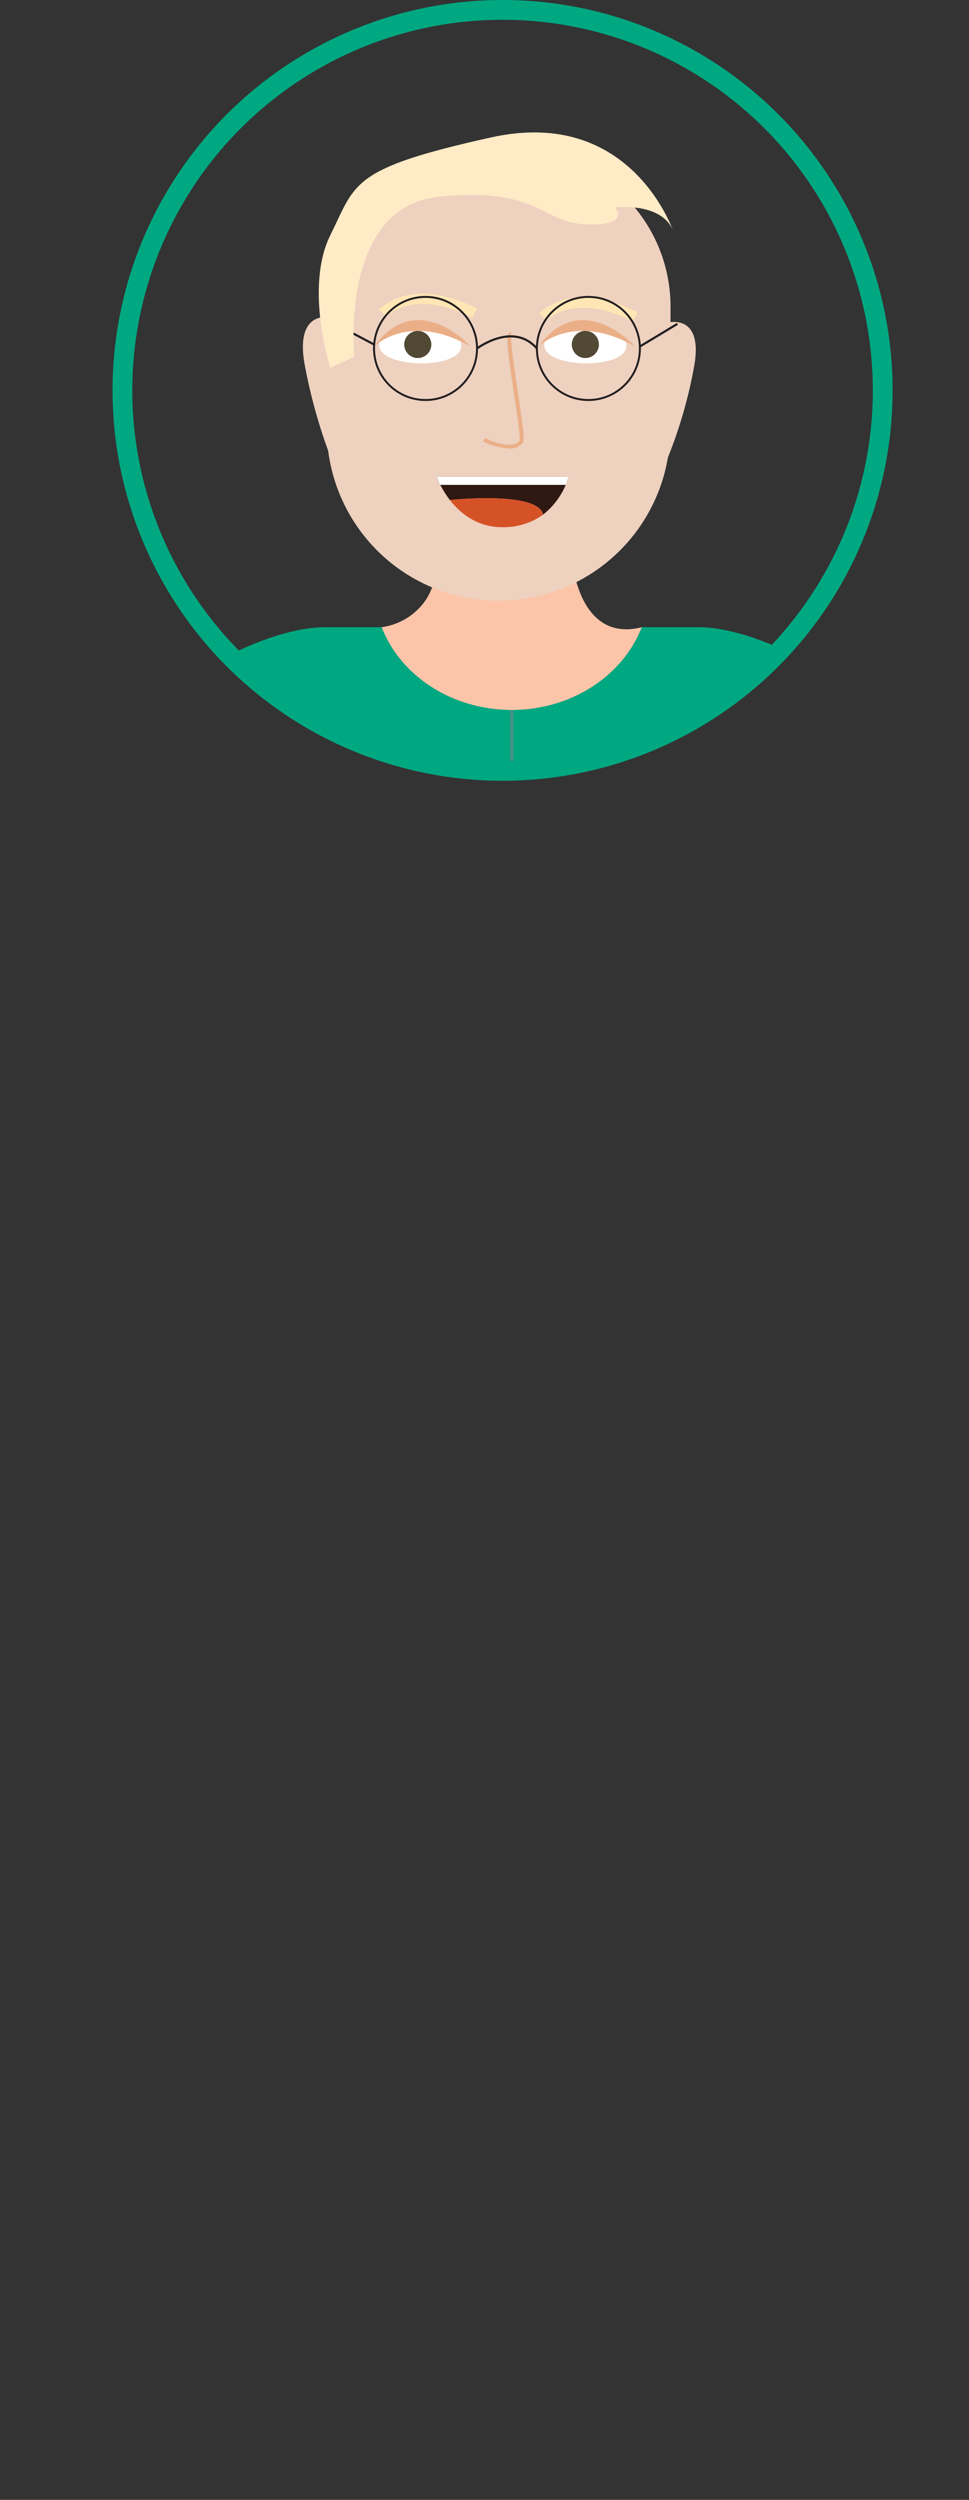 <svg xmlns="http://www.w3.org/2000/svg" xmlns:xlink="http://www.w3.org/1999/xlink" viewBox="0 0 277.84 716.12"><rect x="0" y="0" width="277.84" height="716.12" fill="#333333" stroke="none"/><defs><style>.cls-1,.cls-18,.cls-19,.cls-7{fill:none;stroke-miterlimit:10;}.cls-1{stroke:#00a881;stroke-width:5.67px;}.cls-2{clip-path:url(#clip-path);}.cls-3{fill:#fcc5aa;}.cls-4{fill:#dce6e0;}.cls-5{fill:#d9dceb;}.cls-6{fill:#00a881;}.cls-7{stroke:#499086;stroke-width:0.95px;}.cls-8{fill:#017dad;}.cls-9{fill:#eed1bf;}.cls-10{fill:#44515d;}.cls-11{fill:#499086;}.cls-12{fill:#fff;}.cls-13{fill:#524935;}.cls-14{fill:#ebaf88;}.cls-15{fill:#ffe6b4;}.cls-16{fill:#301812;}.cls-17{fill:#d55227;}.cls-18,.cls-19{stroke:#231f20;}.cls-18{stroke-width:0.62px;}.cls-19{stroke-width:0.56px;}.cls-20{fill:#ffebc6;}</style><clipPath id="clip-path" transform="translate(32.26)"><circle id="Krog" class="cls-1" cx="111.83" cy="111.83" r="109"/></clipPath></defs><g id="Layer_2" data-name="Layer 2"><g id="Layer_1-2" data-name="Layer 1"><g class="cls-2"><path id="Vrat" class="cls-3" d="M151.77,179.67l-.21.53c-5.49,13.54-20,23.2-37.1,23.2-17.29,0-32-9.91-37.3-23.71H77a18.31,18.31,0,0,0,12.53-7.4,18,18,0,0,0,2-3.72,25.58,25.58,0,0,0,1.79-8.83h38.38a36.91,36.91,0,0,0,1.89,8.82c1.18,3.37,3.09,6.95,6.14,9.24C142.61,180,146.6,181,151.77,179.67Z" transform="translate(32.26)"/><ellipse class="cls-4" cx="138.92" cy="700.29" rx="138.92" ry="15.83"/><path class="cls-5" d="M226.92,391.19l-48.77-2.12v-157s11.27-65,28.6-29.73Q221.15,301.08,226.92,391.19Z" transform="translate(32.26)"/><path class="cls-5" d="M2,391.19l48.78-2.12v-157s-11.28-65-28.61-29.73Q7.79,301.08,2,391.19Z" transform="translate(32.26)"/><path id="Pulover" class="cls-6" d="M206.63,201.26l-.41.06c-5.35.94-11.87,8.69-17.95,27.46V401.63H40.66V228.78c-6.09-18.77-12.6-26.52-17.95-27.46l-.41-.06c-12.85-1.45,19-21.59,38.64-21.59H77.16c5.33,13.8,20,23.71,37.3,23.71,17.08,0,31.61-9.66,37.1-23.2.08-.17.14-.34.21-.51H168C187.64,179.67,219.48,199.81,206.63,201.26Z" transform="translate(32.26)"/><line id="Zadrga" class="cls-7" x1="146.73" y1="401.65" x2="146.73" y2="203.4"/><polygon id="Hlace" class="cls-8" points="220.4 401.65 220.4 451.46 197.23 668.36 168.41 678.58 146.99 451.46 146.73 451.46 122.34 678.58 122.23 678.58 93.48 668.39 72.92 451.46 72.92 401.65 220.4 401.65"/><path id="Koza" class="cls-9" d="M16.34,390.53s-5.53,43.56,24.32,47.94v-49Z" transform="translate(32.26)"/><path id="Koza-2" data-name="Koza" class="cls-9" d="M212.46,390.59s5.53,43.56-24.32,47.94v-49Z" transform="translate(32.26)"/><path class="cls-10" d="M208.23,700.13H136.15V678.58L165,668.36s0,0,0,.08c-1.25,12.27,9.29,14.13,9.29,14.13C217.74,678.53,208.23,700.13,208.23,700.13Z" transform="translate(32.26)"/><path class="cls-10" d="M90,678.58v21.55H17.89s-9.51-21.6,34-17.56c0,0,10.59-1.87,9.27-14.21l.08,0Z" transform="translate(32.26)"/><circle id="Gumb" class="cls-11" cx="159.1" cy="239.9" r="3.72"/><circle id="Gumb-2" data-name="Gumb" class="cls-11" cx="134.74" cy="239.9" r="3.72"/><circle id="Gumb-3" data-name="Gumb" class="cls-11" cx="159.1" cy="267.94" r="3.72"/><circle id="Gumb-4" data-name="Gumb" class="cls-11" cx="134.74" cy="267.94" r="3.72"/><circle id="Gumb-5" data-name="Gumb" class="cls-11" cx="159.1" cy="295.98" r="3.72"/><circle id="Gumb-6" data-name="Gumb" class="cls-11" cx="134.74" cy="295.98" r="3.72"/><circle id="Gumb-7" data-name="Gumb" class="cls-11" cx="159.1" cy="324.02" r="3.72"/><circle id="Gumb-8" data-name="Gumb" class="cls-11" cx="134.74" cy="324.02" r="3.72"/><circle id="Gumb-9" data-name="Gumb" class="cls-11" cx="159.1" cy="352.06" r="3.72"/><circle id="Gumb-10" data-name="Gumb" class="cls-11" cx="134.74" cy="352.06" r="3.72"/><path id="Koza-3" data-name="Koza" class="cls-9" d="M166.67,105.48a133.55,133.55,0,0,1-7.42,25.57,49.25,49.25,0,0,1-97.41-1.91A155.45,155.45,0,0,1,55.2,105c-2.46-12.67,3.11-14.27,6.23-14.23V87.85a44.43,44.43,0,0,1,44.43-44.43h9.66A44.43,44.43,0,0,1,160,87.85v4.42C162.44,92,169.23,92.28,166.67,105.48Z" transform="translate(32.26)"/><path class="cls-12" d="M100,99.1c.09-7.58-23.45-7.87-23.54-.29C76.41,105.65,100,105.94,100,99.1Z" transform="translate(32.26)"/><path class="cls-12" d="M147.35,99.1c.09-7.58-23.45-7.87-23.55-.29C123.72,105.65,147.26,105.94,147.35,99.1Z" transform="translate(32.26)"/><circle class="cls-13" cx="119.79" cy="98.68" r="3.89"/><circle class="cls-13" cx="167.84" cy="98.68" r="3.89"/><path id="Oci" class="cls-14" d="M75,99.26s10-10.05,27.69,0C102.72,99.26,87.34,82.24,75,99.26Z" transform="translate(32.26)"/><path id="Oci-2" data-name="Oci" class="cls-14" d="M122.16,99.26s10-10.05,27.7,0C149.86,99.26,134.47,82.24,122.16,99.26Z" transform="translate(32.26)"/><path class="cls-9" d="M114.18,95.77l-.4,1.56C113.76,96.26,113.88,95.68,114.18,95.77Z" transform="translate(32.26)"/><path id="Nos" class="cls-14" d="M113.71,128.48a19.53,19.53,0,0,1-7.44-2l.52-1c2.11,1.06,8,3.28,9.92.75.31-.85-.77-8-1.65-13.83-1.85-12.28-2.29-16.22-1.43-17a.75.75,0,0,1,.72-.15L114,96.33a.4.4,0,0,0,.44-.16c-.5,1,.81,9.67,1.76,16,1.62,10.71,2,13.93,1.43,14.7A4.67,4.67,0,0,1,113.71,128.48Z" transform="translate(32.26)"/><g id="obrve"><path class="cls-15" d="M103.23,91c-16.77-8.46-24.38-.65-24.69-.31l-2.13-2c.37-.41,9.28-9.82,28.12-.32Z" transform="translate(32.26)"/></g><g id="Obrve-2" data-name="Obrve"><g id="Obrve-3" data-name="Obrve"><path id="Obrve-4" data-name="Obrve" class="cls-15" d="M149.21,92.07c-16.9-8.52-24.61-.39-24.69-.31l-2.13-2c.37-.4,9.28-9.82,28.12-.31Z" transform="translate(32.26)"/></g></g><path class="cls-16" d="M130.8,136.52a21.58,21.58,0,0,1-7.34,10.9c-1.39-6.86-26.65-4.19-26.74-4.18a31.51,31.51,0,0,1-3.85-6.72Z" transform="translate(32.26)"/><path class="cls-17" d="M123.46,147.42h0A19.11,19.11,0,0,1,113,151c-7.92.47-13.15-3.77-16.29-7.79C96.81,143.23,122.07,140.56,123.46,147.42Z" transform="translate(32.26)"/><polygon class="cls-16" points="128.98 143.24 128.99 143.24 128.98 143.24 128.98 143.24"/><polygon class="cls-12" points="125.13 136.52 126.21 138.9 162.25 138.9 163.07 136.52 125.13 136.52"/><g id="ocala"><path class="cls-18" d="M104.52,99.82s10.32-7.8,17.16,0" transform="translate(32.26)"/><line class="cls-18" x1="96.49" y1="93" x2="107.24" y2="98.68"/><line class="cls-18" x1="194.23" y1="92.78" x2="183.48" y2="99.25"/><circle class="cls-19" cx="122.01" cy="99.82" r="14.77"/><circle class="cls-19" cx="168.71" cy="99.82" r="14.77"/></g><path id="Lasje" class="cls-20" d="M62.44,105.4s-7.43-23.05,0-38,5.64-19.09,46.17-28.05S161,66.78,161,66.78c-2.92-9.1-16.9-7.34-16.9-7.34s4.7,5.29-8.22,4.85-13.66-10.87-42.27-7.93-24.26,45.78-24.26,45.78Z" transform="translate(32.26)"/></g><circle id="Krog-2" data-name="Krog" class="cls-1" cx="144.1" cy="111.83" r="109"/></g></g></svg>